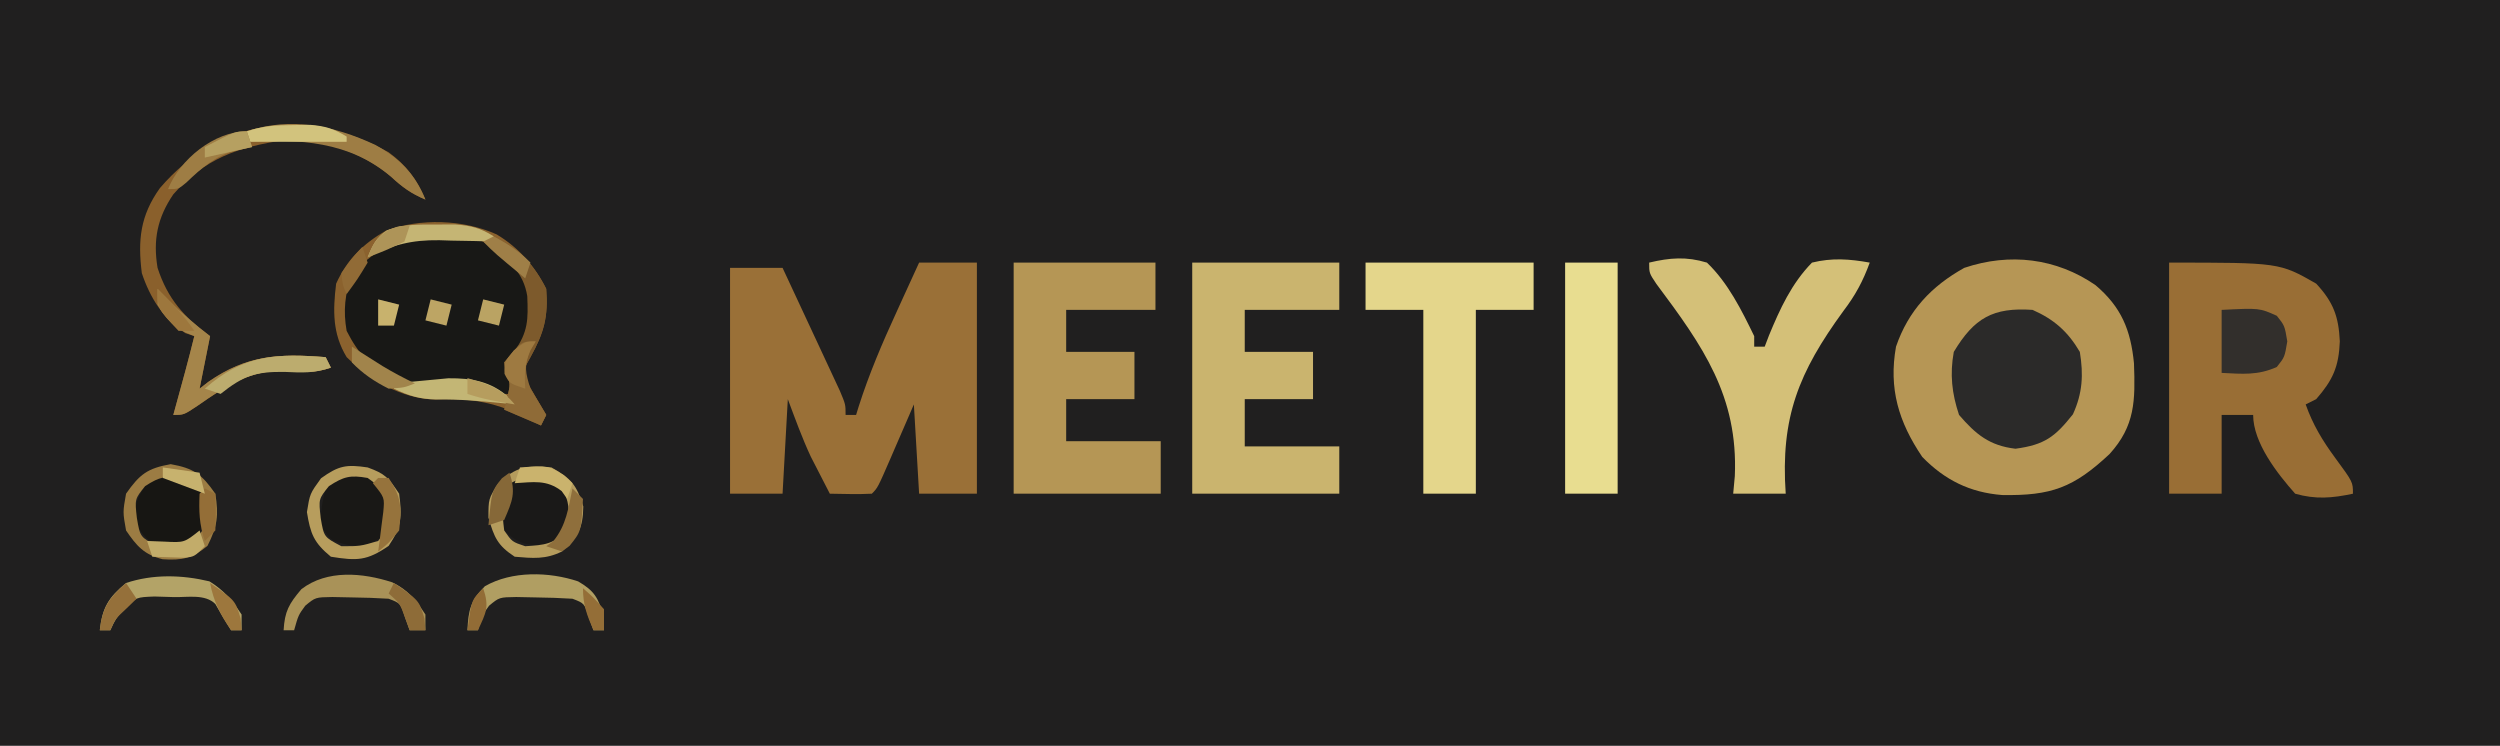 <?xml version="1.0" encoding="UTF-8"?>
<svg version="1.1" xmlns="http://www.w3.org/2000/svg" width="476" height="142">
<path d="M0 0 C157.08 0 314.16 0 476 0 C476 46.86 476 93.72 476 142 C318.92 142 161.84 142 0 142 C0 95.14 0 48.28 0 0 Z " fill="#201F1F" transform="translate(0,0)"/>
<path d="M0 0 C4.927 4.169 6.722 8.541 7.34 14.891 C7.595 21.983 7.576 26.784 2.684 32.172 C-4.16 38.578 -8.415 40.13 -17.77 39.973 C-23.876 39.488 -28.663 37.138 -32.969 32.719 C-37.47 26.072 -39.393 19.703 -37.969 11.719 C-35.623 4.874 -31.257 0.219 -24.969 -3.281 C-16.307 -6.205 -7.446 -5.125 0 0 Z " fill="#B69655" transform="translate(398.969,54.281)"/>
<path d="M0 0 C3.63 0 7.26 0 11 0 C11 14.52 11 29.04 11 44 C7.37 44 3.74 44 0 44 C-0.33 38.39 -0.66 32.78 -1 27 C-1.494 28.143 -1.987 29.287 -2.496 30.465 C-3.143 31.956 -3.79 33.447 -4.438 34.938 C-4.763 35.692 -5.088 36.447 -5.424 37.225 C-7.887 42.887 -7.887 42.887 -9 44 C-11.671 44.141 -14.324 44.042 -17 44 C-17.776 42.503 -18.546 41.002 -19.312 39.5 C-19.742 38.665 -20.171 37.829 -20.613 36.969 C-22.28 33.401 -23.617 29.687 -25 26 C-25.33 31.94 -25.66 37.88 -26 44 C-29.3 44 -32.6 44 -36 44 C-36 29.81 -36 15.62 -36 1 C-32.7 1 -29.4 1 -26 1 C-24.286 4.664 -22.577 8.33 -20.873 11.999 C-20.292 13.247 -19.71 14.494 -19.127 15.741 C-18.289 17.531 -17.457 19.324 -16.625 21.117 C-15.871 22.735 -15.871 22.735 -15.102 24.386 C-14 27 -14 27 -14 29 C-13.34 29 -12.68 29 -12 29 C-11.838 28.473 -11.676 27.946 -11.509 27.403 C-9.53 21.203 -7.03 15.346 -4.312 9.438 C-3.897 8.524 -3.481 7.611 -3.053 6.67 C-2.039 4.445 -1.02 2.222 0 0 Z " fill="#9A7037" transform="translate(175,50)"/>
<path d="M0 0 C21 0 21 0 28 4 C31.284 7.536 32.28 10.282 32.5 15 C32.31 19.851 31.169 22.364 28 26 C27.34 26.33 26.68 26.66 26 27 C27.378 30.876 29.192 33.879 31.625 37.188 C35 41.782 35 41.782 35 44 C31.078 44.843 27.884 45.115 24 44 C20.61 40.188 16 34.301 16 29 C14.02 29 12.04 29 10 29 C10 33.95 10 38.9 10 44 C6.7 44 3.4 44 0 44 C0 29.48 0 14.96 0 0 Z " fill="#996E35" transform="translate(413,50)"/>
<path d="M0 0 C4.195 2.52 7.243 5.987 9.438 10.375 C9.847 15.696 9.008 18.748 6.438 23.375 C5.361 25.264 5.361 25.264 5.438 27.375 C6.058 28.608 6.731 29.814 7.438 31 C8.098 32.114 8.758 33.227 9.438 34.375 C8.943 35.365 8.943 35.365 8.438 36.375 C7.455 35.834 7.455 35.834 6.453 35.281 C0.018 32.009 -4.539 31.124 -11.699 31.449 C-18.162 31.282 -23.993 27.806 -28.562 23.375 C-31.285 18.892 -31.193 14.476 -30.562 9.375 C-28.482 4.781 -25.425 1.795 -21.102 -0.707 C-14.518 -3.087 -6.404 -2.88 0 0 Z " fill="#181816" transform="translate(94.562,44.625)"/>
<path d="M0 0 C8.91 0 17.82 0 27 0 C27 2.97 27 5.94 27 9 C21.39 9 15.78 9 10 9 C10 11.64 10 14.28 10 17 C14.29 17 18.58 17 23 17 C23 19.97 23 22.94 23 26 C18.71 26 14.42 26 10 26 C10 28.64 10 31.28 10 34 C15.94 34 21.88 34 28 34 C28 37.3 28 40.6 28 44 C18.76 44 9.52 44 0 44 C0 29.48 0 14.96 0 0 Z " fill="#B59655" transform="translate(193,50)"/>
<path d="M0 0 C9.24 0 18.48 0 28 0 C28 2.97 28 5.94 28 9 C22.06 9 16.12 9 10 9 C10 11.64 10 14.28 10 17 C14.29 17 18.58 17 23 17 C23 19.97 23 22.94 23 26 C18.71 26 14.42 26 10 26 C10 28.97 10 31.94 10 35 C15.94 35 21.88 35 28 35 C28 37.97 28 40.94 28 44 C18.76 44 9.52 44 0 44 C0 29.48 0 14.96 0 0 Z " fill="#CAB46E" transform="translate(227,50)"/>
<path d="M0 0 C3.956 -0.932 7.081 -1.186 11 0 C15.015 3.836 17.601 9.059 20 14 C20 14.66 20 15.32 20 16 C20.66 16 21.32 16 22 16 C22.269 15.295 22.539 14.59 22.816 13.863 C24.924 8.765 27.112 3.983 31 0 C34.829 -0.937 38.142 -0.691 42 0 C40.728 3.504 39.255 6.239 36.996 9.195 C28.456 20.907 24.997 29.466 26 44 C22.7 44 19.4 44 16 44 C16.102 42.895 16.204 41.791 16.309 40.652 C16.969 25.442 10.248 15.925 1.361 4.037 C0 2 0 2 0 0 Z " fill="#D4C078" transform="translate(314,50)"/>
<path d="M0 0 C10.56 0 21.12 0 32 0 C32 2.97 32 5.94 32 9 C28.37 9 24.74 9 21 9 C21 20.55 21 32.1 21 44 C17.7 44 14.4 44 11 44 C11 32.45 11 20.9 11 9 C7.37 9 3.74 9 0 9 C0 6.03 0 3.06 0 0 Z " fill="#E4D68B" transform="translate(260,50)"/>
<path d="M0 0 C4.096 1.81 6.732 4.136 9 8 C9.711 12.344 9.52 15.86 7.688 19.875 C4.296 24.146 2.343 25.685 -3.25 26.438 C-8.184 25.862 -10.798 23.718 -14 20 C-15.364 15.907 -15.771 12.27 -15 8 C-11.117 1.549 -7.545 -0.512 0 0 Z " fill="#2B2A29" transform="translate(387,59)"/>
<path d="M0 0 C3.3 0 6.6 0 10 0 C10 14.52 10 29.04 10 44 C6.7 44 3.4 44 0 44 C0 29.48 0 14.96 0 0 Z " fill="#E8DD90" transform="translate(298,50)"/>
<path d="M0 0 C3.289 2.394 5.457 5.212 7 9 C4.291 7.854 2.625 6.653 0.438 4.625 C-4.972 0.01 -12.772 -2.78 -19.906 -2.312 C-28.688 -1.002 -35.033 1.185 -41 8 C-44.036 12.46 -44.887 16.687 -44 22 C-42.061 27.927 -38.982 31.376 -34 35 C-34.66 38.3 -35.32 41.6 -36 45 C-35.441 44.567 -34.881 44.134 -34.305 43.688 C-26.906 38.549 -20.838 38.312 -12 39 C-11.67 39.66 -11.34 40.32 -11 41 C-14.255 42.085 -15.998 41.857 -19.375 41.562 C-26.571 41.431 -30.662 44.299 -36.383 48.25 C-39 50 -39 50 -41 50 C-40.693 48.879 -40.693 48.879 -40.379 47.734 C-40.109 46.75 -39.84 45.765 -39.562 44.75 C-39.296 43.775 -39.029 42.801 -38.754 41.797 C-38.145 39.536 -37.558 37.274 -37 35 C-37.835 34.722 -37.835 34.722 -38.688 34.438 C-42.883 31.83 -45.457 27.629 -47 23 C-47.784 16.692 -47.29 12.039 -43.555 6.816 C-31.95 -6.742 -15.386 -8.545 0 0 Z " fill="#8A602C" transform="translate(74,29)"/>
<path d="M0 0 C4.195 2.52 7.243 5.987 9.438 10.375 C9.847 15.696 9.008 18.748 6.438 23.375 C5.361 25.264 5.361 25.264 5.438 27.375 C6.058 28.608 6.731 29.814 7.438 31 C8.098 32.114 8.758 33.227 9.438 34.375 C8.943 35.365 8.943 35.365 8.438 36.375 C7.455 35.834 7.455 35.834 6.453 35.281 C0.018 32.009 -4.539 31.124 -11.699 31.449 C-18.162 31.282 -23.993 27.806 -28.562 23.375 C-31.285 18.892 -31.193 14.476 -30.562 9.375 C-28.482 4.781 -25.425 1.795 -21.102 -0.707 C-14.518 -3.087 -6.404 -2.88 0 0 Z M-27.562 7.688 C-28.914 11.319 -29.231 14.587 -28.562 18.375 C-26.308 22.8 -24.045 25.246 -19.562 27.375 C-15.227 28.782 -10.941 28.356 -6.438 28.215 C-3.51 28.378 -2.082 28.99 0.438 30.375 C1.427 30.375 2.417 30.375 3.438 30.375 C3.19 29.488 2.942 28.601 2.688 27.688 C2.605 26.594 2.522 25.501 2.438 24.375 C3.397 23.261 3.397 23.261 4.375 22.125 C7.043 18.567 7.077 16.172 6.883 11.812 C6.124 7.66 4.631 6.161 1.438 3.375 C-8.447 -2.677 -20.039 -1.011 -27.562 7.688 Z " fill="#8B622E" transform="translate(94.562,44.625)"/>
<path d="M0 0 C3.375 0.938 3.375 0.938 5.375 3.938 C5.188 7.5 5.188 7.5 4.375 10.938 C1.375 12.938 1.375 12.938 -2.188 12.75 C-5.625 11.938 -5.625 11.938 -7.625 8.938 C-8.13 5.658 -7.9 4.356 -6.062 1.562 C-3.625 -0.062 -3.625 -0.062 0 0 Z " fill="#171613" transform="translate(33.625,91.062)"/>
<path d="M0 0 C2.375 1.562 2.375 1.562 4 4 C3.938 7.625 3.938 7.625 3 11 C0 13 0 13 -3.562 12.812 C-7 12 -7 12 -9 9 C-8.812 5.438 -8.812 5.438 -8 2 C-4.752 -0.166 -3.769 -0.552 0 0 Z " fill="#191816" transform="translate(70,91)"/>
<path d="M0 0 C1.875 1.062 1.875 1.062 3 3 C3.438 6.5 3.438 6.5 3 10 C1.375 12 1.375 12 -1 13 C-4.673 12.78 -6.37 12.63 -9 10 C-9.55 3.948 -9.55 3.948 -7.875 1.062 C-5.11 -0.504 -3.118 -0.39 0 0 Z " fill="#1A1918" transform="translate(105,91)"/>
<path d="M0 0 C7.2 -0.36 7.2 -0.36 10.5 1.125 C12 3 12 3 12.5 6 C12 9 12 9 10.5 10.875 C6.877 12.505 3.955 12.198 0 12 C0 8.04 0 4.08 0 0 Z " fill="#322F2C" transform="translate(423,59)"/>
<path d="M0 0 C1.083 1.114 1.083 1.114 2.188 2.25 C4.686 4.693 7.236 6.868 10 9 C9.34 12.3 8.68 15.6 8 19 C8.559 18.567 9.119 18.134 9.695 17.688 C17.094 12.549 23.162 12.312 32 13 C32.495 13.99 32.495 13.99 33 15 C29.745 16.085 28.002 15.857 24.625 15.562 C17.429 15.431 13.338 18.299 7.617 22.25 C5 24 5 24 3 24 C3.205 23.252 3.41 22.505 3.621 21.734 C3.891 20.75 4.16 19.765 4.438 18.75 C4.838 17.288 4.838 17.288 5.246 15.797 C5.855 13.536 6.442 11.274 7 9 C6.402 8.752 5.804 8.505 5.188 8.25 C2.664 6.808 1.5 5.475 0 3 C0 2.01 0 1.02 0 0 Z " fill="#A5854A" transform="translate(30,55)"/>
<path d="M0 0 C3.741 2.078 4.791 3.325 6.062 7.438 C5.987 11.733 5.035 13.052 2 16 C-1.092 17.546 -3.594 17.294 -7 17 C-10.275 14.845 -10.902 13.336 -12 9.562 C-12 6 -12 6 -10.188 3.125 C-6.801 -0.165 -4.682 -0.459 0 0 Z M-7.875 3.062 C-9.662 6.141 -9.434 8.529 -9 12 C-7.5 14.167 -7.5 14.167 -5 15 C-1.327 14.78 0.37 14.63 3 12 C3.464 7.338 3.464 7.338 1.875 3.062 C-1.415 1.198 -4.585 1.198 -7.875 3.062 Z " fill="#B59C5D" transform="translate(105,89)"/>
<path d="M0 0 C4.657 2.206 7.699 5.398 10 10 C10.409 15.321 9.57 18.373 7 23 C5.924 24.889 5.924 24.889 6 27 C6.621 28.233 7.294 29.439 8 30.625 C8.66 31.739 9.32 32.852 10 34 C9.67 34.66 9.34 35.32 9 36 C5.535 34.515 5.535 34.515 2 33 C2.186 32.258 2.371 31.515 2.562 30.75 C3.206 28.091 3.206 28.091 2.312 26 C2.209 25.34 2.106 24.68 2 24 C2.639 23.299 3.279 22.598 3.938 21.875 C6.568 18.208 6.575 15.791 6.391 11.371 C5.66 6.934 3.104 4.889 -0.25 2.188 C-0.828 1.796 -1.405 1.404 -2 1 C-1.34 0.67 -0.68 0.34 0 0 Z " fill="#7D5A2C" transform="translate(94,45)"/>
<path d="M0 0 C4.459 0.796 5.908 1.933 8.5 5.625 C9.162 9.741 8.895 11.852 7 15.562 C4.14 17.922 2.176 18.362 -1.527 18.105 C-5.055 17.246 -6.501 15.561 -8.5 12.625 C-9.125 9.125 -9.125 9.125 -8.5 5.625 C-5.908 1.933 -4.459 0.796 0 0 Z M-4.875 4.188 C-6.844 6.64 -6.844 6.64 -6.438 10.25 C-5.825 13.88 -5.825 13.88 -2.5 15.625 C1.072 15.543 1.072 15.543 4.5 14.625 C6.861 11.73 6.861 11.73 6.312 8.062 C5.852 4.367 5.852 4.367 2.5 2.625 C-0.779 2.12 -2.082 2.35 -4.875 4.188 Z " fill="#9C7C43" transform="translate(32.5,88.375)"/>
<path d="M0 0 C3.343 1.207 3.947 1.921 6 5 C6.56 9.324 6.479 11.297 4 14.938 C-0.169 17.804 -2.011 17.792 -7 17 C-10.25 14.319 -10.896 12.649 -11.562 8.5 C-11 5 -11 5 -8.875 2.062 C-5.501 -0.358 -4.061 -0.605 0 0 Z M-7.375 3.562 C-9.344 6.015 -9.344 6.015 -8.938 9.625 C-8.325 13.255 -8.325 13.255 -5 15 C-1.422 15.001 -1.422 15.001 2 14 C3.995 11.673 4.035 10.475 3.812 7.438 C2.917 4.751 2.341 3.588 0 2 C-3.287 1.41 -4.574 1.72 -7.375 3.562 Z " fill="#B79D5D" transform="translate(70,89)"/>
<path d="M0 0 C3.044 1.486 4.457 3.319 6.305 6.125 C6.305 7.115 6.305 8.105 6.305 9.125 C5.315 9.125 4.325 9.125 3.305 9.125 C3.016 8.321 2.727 7.516 2.43 6.688 C1.572 3.992 1.572 3.992 -0.695 3.125 C-3.005 2.976 -5.319 2.904 -7.633 2.875 C-8.879 2.849 -10.126 2.823 -11.41 2.797 C-14.628 2.845 -14.628 2.845 -16.574 4.453 C-17.883 6.244 -17.883 6.244 -18.695 9.125 C-19.355 9.125 -20.015 9.125 -20.695 9.125 C-20.489 5.519 -19.683 4.111 -17.32 1.312 C-12.412 -2.467 -5.629 -1.827 0 0 Z " fill="#A99258" transform="translate(74.695,110.875)"/>
<path d="M0 0 C3.058 1.762 3.888 3.166 4.801 6.555 C4.842 7.462 4.883 8.37 4.926 9.305 C4.266 9.305 3.606 9.305 2.926 9.305 C2.637 8.5 2.348 7.696 2.051 6.867 C1.193 4.172 1.193 4.172 -1.074 3.305 C-3.383 3.156 -5.698 3.083 -8.012 3.055 C-9.258 3.029 -10.505 3.003 -11.789 2.977 C-15.006 3.025 -15.006 3.025 -16.953 4.633 C-18.262 6.424 -18.262 6.424 -19.074 9.305 C-19.734 9.305 -20.394 9.305 -21.074 9.305 C-20.898 5.438 -20.498 3.74 -17.762 0.93 C-12.615 -2.036 -5.517 -1.849 0 0 Z " fill="#B09E62" transform="translate(110.074,110.695)"/>
<path d="M0 0 C4.592 2.55 7.555 5.474 9.574 10.43 C6.865 9.284 5.199 8.082 3.012 6.055 C-4.971 -0.671 -14.42 -1.143 -24.426 -0.57 C-24.426 -1.23 -24.426 -1.89 -24.426 -2.57 C-15.959 -5.393 -7.902 -3.657 0 0 Z " fill="#9E7D44" transform="translate(71.426,27.57)"/>
<path d="M0 0 C2.77 1.711 4.341 3.603 6.125 6.312 C6.125 7.303 6.125 8.293 6.125 9.312 C5.465 9.312 4.805 9.312 4.125 9.312 C3.076 7.676 2.076 6.008 1.125 4.312 C-0.805 2.383 -4.122 3.05 -6.688 3 C-7.931 2.963 -9.175 2.925 -10.457 2.887 C-13.929 3.018 -13.929 3.018 -16.262 5.207 C-17.904 7.213 -17.904 7.213 -18.875 9.312 C-19.535 9.312 -20.195 9.312 -20.875 9.312 C-20.397 5.006 -19.216 3.064 -15.875 0.312 C-10.751 -1.395 -5.238 -1.252 0 0 Z " fill="#B3A367" transform="translate(39.875,110.688)"/>
<path d="M0 0 C0.33 0.66 0.66 1.32 1 2 C-2.262 3.087 -4.4 2.971 -7.812 2.812 C-13.408 2.731 -15.708 3.589 -20 7 C-20.99 6.67 -21.98 6.34 -23 6 C-15.734 -0.459 -9.468 -0.727 0 0 Z " fill="#BCAC6E" transform="translate(62,68)"/>
<path d="M0 0 C0.371 0.454 0.743 0.907 1.125 1.375 C0.056 1.267 0.056 1.267 -1.035 1.156 C-5.305 0.743 -9.456 0.368 -13.75 0.438 C-16.954 0.373 -19.012 -0.237 -21.875 -1.625 C-21.875 -1.955 -21.875 -2.285 -21.875 -2.625 C-19.668 -2.849 -17.459 -3.053 -15.25 -3.25 C-13.405 -3.424 -13.405 -3.424 -11.523 -3.602 C-6.951 -3.631 -3.511 -3.043 0 0 Z " fill="#C3B675" transform="translate(96.875,75.625)"/>
<path d="M0 0 C1.217 -0.005 2.434 -0.01 3.688 -0.016 C6.753 0.23 8.437 0.635 11 2.25 C11 2.58 11 2.91 11 3.25 C9.854 3.215 8.708 3.18 7.527 3.145 C5.997 3.116 4.467 3.089 2.938 3.062 C2.185 3.037 1.433 3.012 0.658 2.986 C-4.666 2.917 -8.243 3.843 -13 6.25 C-12.084 3.959 -11.424 2.539 -9.359 1.133 C-6.169 -0.061 -3.399 -0.014 0 0 Z " fill="#C5B574" transform="translate(83,42.75)"/>
<path d="M0 0 C-0.351 0.557 -0.701 1.114 -1.062 1.688 C-2.262 4.646 -1.959 5.977 -1 9 C-0.464 9.887 0.072 10.774 0.625 11.688 C1.079 12.451 1.532 13.214 2 14 C1.67 14.66 1.34 15.32 1 16 C-1.31 15.01 -3.62 14.02 -6 13 C-5.814 12.258 -5.629 11.515 -5.438 10.75 C-4.796 8.082 -4.796 8.082 -5.688 5.938 C-5.791 5.298 -5.894 4.659 -6 4 C-2.778 0 -2.778 0 0 0 Z " fill="#8F6B37" transform="translate(102,65)"/>
<path d="M0 0 C1.04 -0.014 2.081 -0.028 3.152 -0.043 C6.013 0.184 7.639 0.71 10.062 2.188 C10.062 2.518 10.062 2.848 10.062 3.188 C3.792 3.188 -2.478 3.188 -8.938 3.188 C-8.938 2.527 -8.938 1.867 -8.938 1.188 C-5.746 0.124 -3.353 0.021 0 0 Z " fill="#D2C37D" transform="translate(55.938,23.812)"/>
<path d="M0 0 C0.33 0.99 0.66 1.98 1 3 C-0.011 3.206 -1.021 3.413 -2.062 3.625 C-6.085 4.737 -8.543 6.911 -11.52 9.758 C-13 11 -13 11 -15 11 C-12.798 5.396 -6.201 0 0 0 Z " fill="#9E7D44" transform="translate(47,25)"/>
<path d="M0 0 C0.66 0 1.32 0 2 0 C4.48 3.721 4.463 5.598 4 10 C2 12.438 2 12.438 0 14 C0.095 13.313 0.191 12.626 0.289 11.918 C0.4 11.017 0.511 10.116 0.625 9.188 C0.741 8.294 0.857 7.401 0.977 6.48 C1.235 3.743 1.235 3.743 -1 1 C-0.67 0.67 -0.34 0.34 0 0 Z " fill="#96733C" transform="translate(72,91)"/>
<path d="M0 0 C0.66 0.66 1.32 1.32 2 2 C1.663 8.178 1.663 8.178 -0.562 10.938 C-1.037 11.288 -1.511 11.639 -2 12 C-2.99 11.67 -3.98 11.34 -5 11 C-4.546 10.67 -4.093 10.34 -3.625 10 C-1.157 6.962 -0.812 3.808 0 0 Z " fill="#8F6F3C" transform="translate(109,93)"/>
<path d="M0 0 C0.33 0.99 0.66 1.98 1 3 C-1 5 -1 5 -2.945 5.195 C-4.964 5.13 -6.982 5.065 -9 5 C-9.33 4.01 -9.66 3.02 -10 2 C-8.36 2.062 -8.36 2.062 -6.688 2.125 C-2.911 2.321 -2.911 2.321 0 0 Z " fill="#C2AC6A" transform="translate(38,101)"/>
<path d="M0 0 C5.415 -0.369 5.415 -0.369 8.375 1.5 C8.911 1.995 9.447 2.49 10 3 C9.67 3.99 9.34 4.98 9 6 C8.649 5.505 8.299 5.01 7.938 4.5 C5.056 2.269 2.53 2.8 -1 3 C-0.67 2.01 -0.34 1.02 0 0 Z " fill="#CAB36D" transform="translate(99,89)"/>
<path d="M0 0 C0.531 0.338 1.062 0.675 1.609 1.023 C2.316 1.469 3.022 1.915 3.75 2.375 C4.794 3.036 4.794 3.036 5.859 3.711 C7.865 4.919 9.892 5.984 12 7 C9.938 7.812 9.938 7.812 7 8 C4.365 6.688 2.035 5.134 0 3 C0 2.01 0 1.02 0 0 Z " fill="#A1844B" transform="translate(67,66)"/>
<path d="M0 0 C4.8 3.323 4.8 3.323 5.812 6.75 C5.874 7.492 5.936 8.235 6 9 C5.01 9 4.02 9 3 9 C2.711 8.216 2.422 7.433 2.125 6.625 C1.151 3.903 1.151 3.903 -1 2 C-0.67 1.34 -0.34 0.68 0 0 Z " fill="#8E6C38" transform="translate(75,111)"/>
<path d="M0 0 C-0.33 0.557 -0.66 1.114 -1 1.688 C-2.131 4.303 -2.157 6.181 -2 9 C-5 8 -5 8 -5.938 6.188 C-6 4 -6 4 -4.188 1.75 C-2 0 -2 0 0 0 Z " fill="#9E7A41" transform="translate(102,65)"/>
<path d="M0 0 C0.66 0.99 1.32 1.98 2 3 C1.361 3.619 0.721 4.237 0.062 4.875 C-2.039 6.826 -2.039 6.826 -3 9 C-3.66 9 -4.32 9 -5 9 C-4.521 4.686 -3.254 2.834 0 0 Z " fill="#95703A" transform="translate(24,111)"/>
<path d="M0 0 C1.267 3.801 0.572 5.385 -1 9 C-1.99 9.33 -2.98 9.66 -4 10 C-3.385 3.477 -3.385 3.477 -1.438 1.062 C-0.726 0.537 -0.726 0.537 0 0 Z " fill="#866838" transform="translate(97,90)"/>
<path d="M0 0 C2.729 1.433 4.817 2.817 7 5 C6.67 5.99 6.34 6.98 6 8 C0.25 3.25 0.25 3.25 -2 1 C-1.34 0.67 -0.68 0.34 0 0 Z " fill="#9F7F47" transform="translate(94,45)"/>
<path d="M0 0 C3.775 1.091 6.47 1.908 9 5 C5.877 4.514 3.004 4.001 0 3 C0 2.01 0 1.02 0 0 Z " fill="#B69D5E" transform="translate(89,72)"/>
<path d="M0 0 C1.98 0.495 1.98 0.495 4 1 C3.67 2.32 3.34 3.64 3 5 C1.68 4.67 0.36 4.34 -1 4 C-0.67 2.68 -0.34 1.36 0 0 Z " fill="#BAA363" transform="translate(92,57)"/>
<path d="M0 0 C1.98 0.495 1.98 0.495 4 1 C3.67 2.32 3.34 3.64 3 5 C1.68 4.67 0.36 4.34 -1 4 C-0.67 2.68 -0.34 1.36 0 0 Z " fill="#BDA564" transform="translate(82,57)"/>
<path d="M0 0 C4.8 3.323 4.8 3.323 5.812 6.75 C5.874 7.492 5.936 8.235 6 9 C5.34 9 4.68 9 4 9 C1.982 6.094 0.645 3.483 0 0 Z " fill="#9D773D" transform="translate(40,111)"/>
<path d="M0 0 C2.648 2.578 4.944 4.916 7 8 C6.01 8 5.02 8 4 8 C0 3.771 0 3.771 0 0 Z " fill="#9D773D" transform="translate(30,55)"/>
<path d="M0 0 C0.66 0.33 1.32 0.66 2 1 C2.125 4.375 2.125 4.375 2 8 C1.34 8.66 0.68 9.32 0 10 C-1.072 6.784 -1.146 4.366 -1 1 C-0.67 0.67 -0.34 0.34 0 0 Z " fill="#946E37" transform="translate(39,93)"/>
<path d="M0 0 C2.31 0.33 4.62 0.66 7 1 C7.33 2.32 7.66 3.64 8 5 C5.36 4.01 2.72 3.02 0 2 C0 1.34 0 0.68 0 0 Z " fill="#C7B26E" transform="translate(31,89)"/>
<path d="M0 0 C0.33 0.99 0.66 1.98 1 3 C-0.938 6.188 -0.938 6.188 -3 9 C-3.75 7.312 -3.75 7.312 -4 5 C-2.062 2.25 -2.062 2.25 0 0 Z " fill="#916B36" transform="translate(69,47)"/>
<path d="M0 0 C-0.33 0.99 -0.66 1.98 -1 3 C-4.562 4.688 -4.562 4.688 -8 6 C-6.986 3.464 -6.35 2.219 -4 0.75 C-2 0 -2 0 0 0 Z " fill="#AE9458" transform="translate(78,43)"/>
<path d="M0 0 C0.33 0.99 0.66 1.98 1 3 C-1.97 3.66 -4.94 4.32 -8 5 C-8 4.34 -8 3.68 -8 3 C-2.25 0 -2.25 0 0 0 Z " fill="#B6A061" transform="translate(47,25)"/>
<path d="M0 0 C1.32 0.33 2.64 0.66 4 1 C3.67 2.32 3.34 3.64 3 5 C2.01 5 1.02 5 0 5 C0 3.35 0 1.7 0 0 Z " fill="#C8B26D" transform="translate(72,57)"/>
<path d="M0 0 C1.208 3.623 0.543 4.641 -1 8 C-1.66 8 -2.32 8 -3 8 C-2.25 2.25 -2.25 2.25 0 0 Z " fill="#926C36" transform="translate(92,112)"/>
<path d="M0 0 C2 1.75 2 1.75 4 4 C4 5.32 4 6.64 4 8 C3.34 8 2.68 8 2 8 C0.743 5.094 0 3.204 0 0 Z " fill="#946E37" transform="translate(111,112)"/>
</svg>
